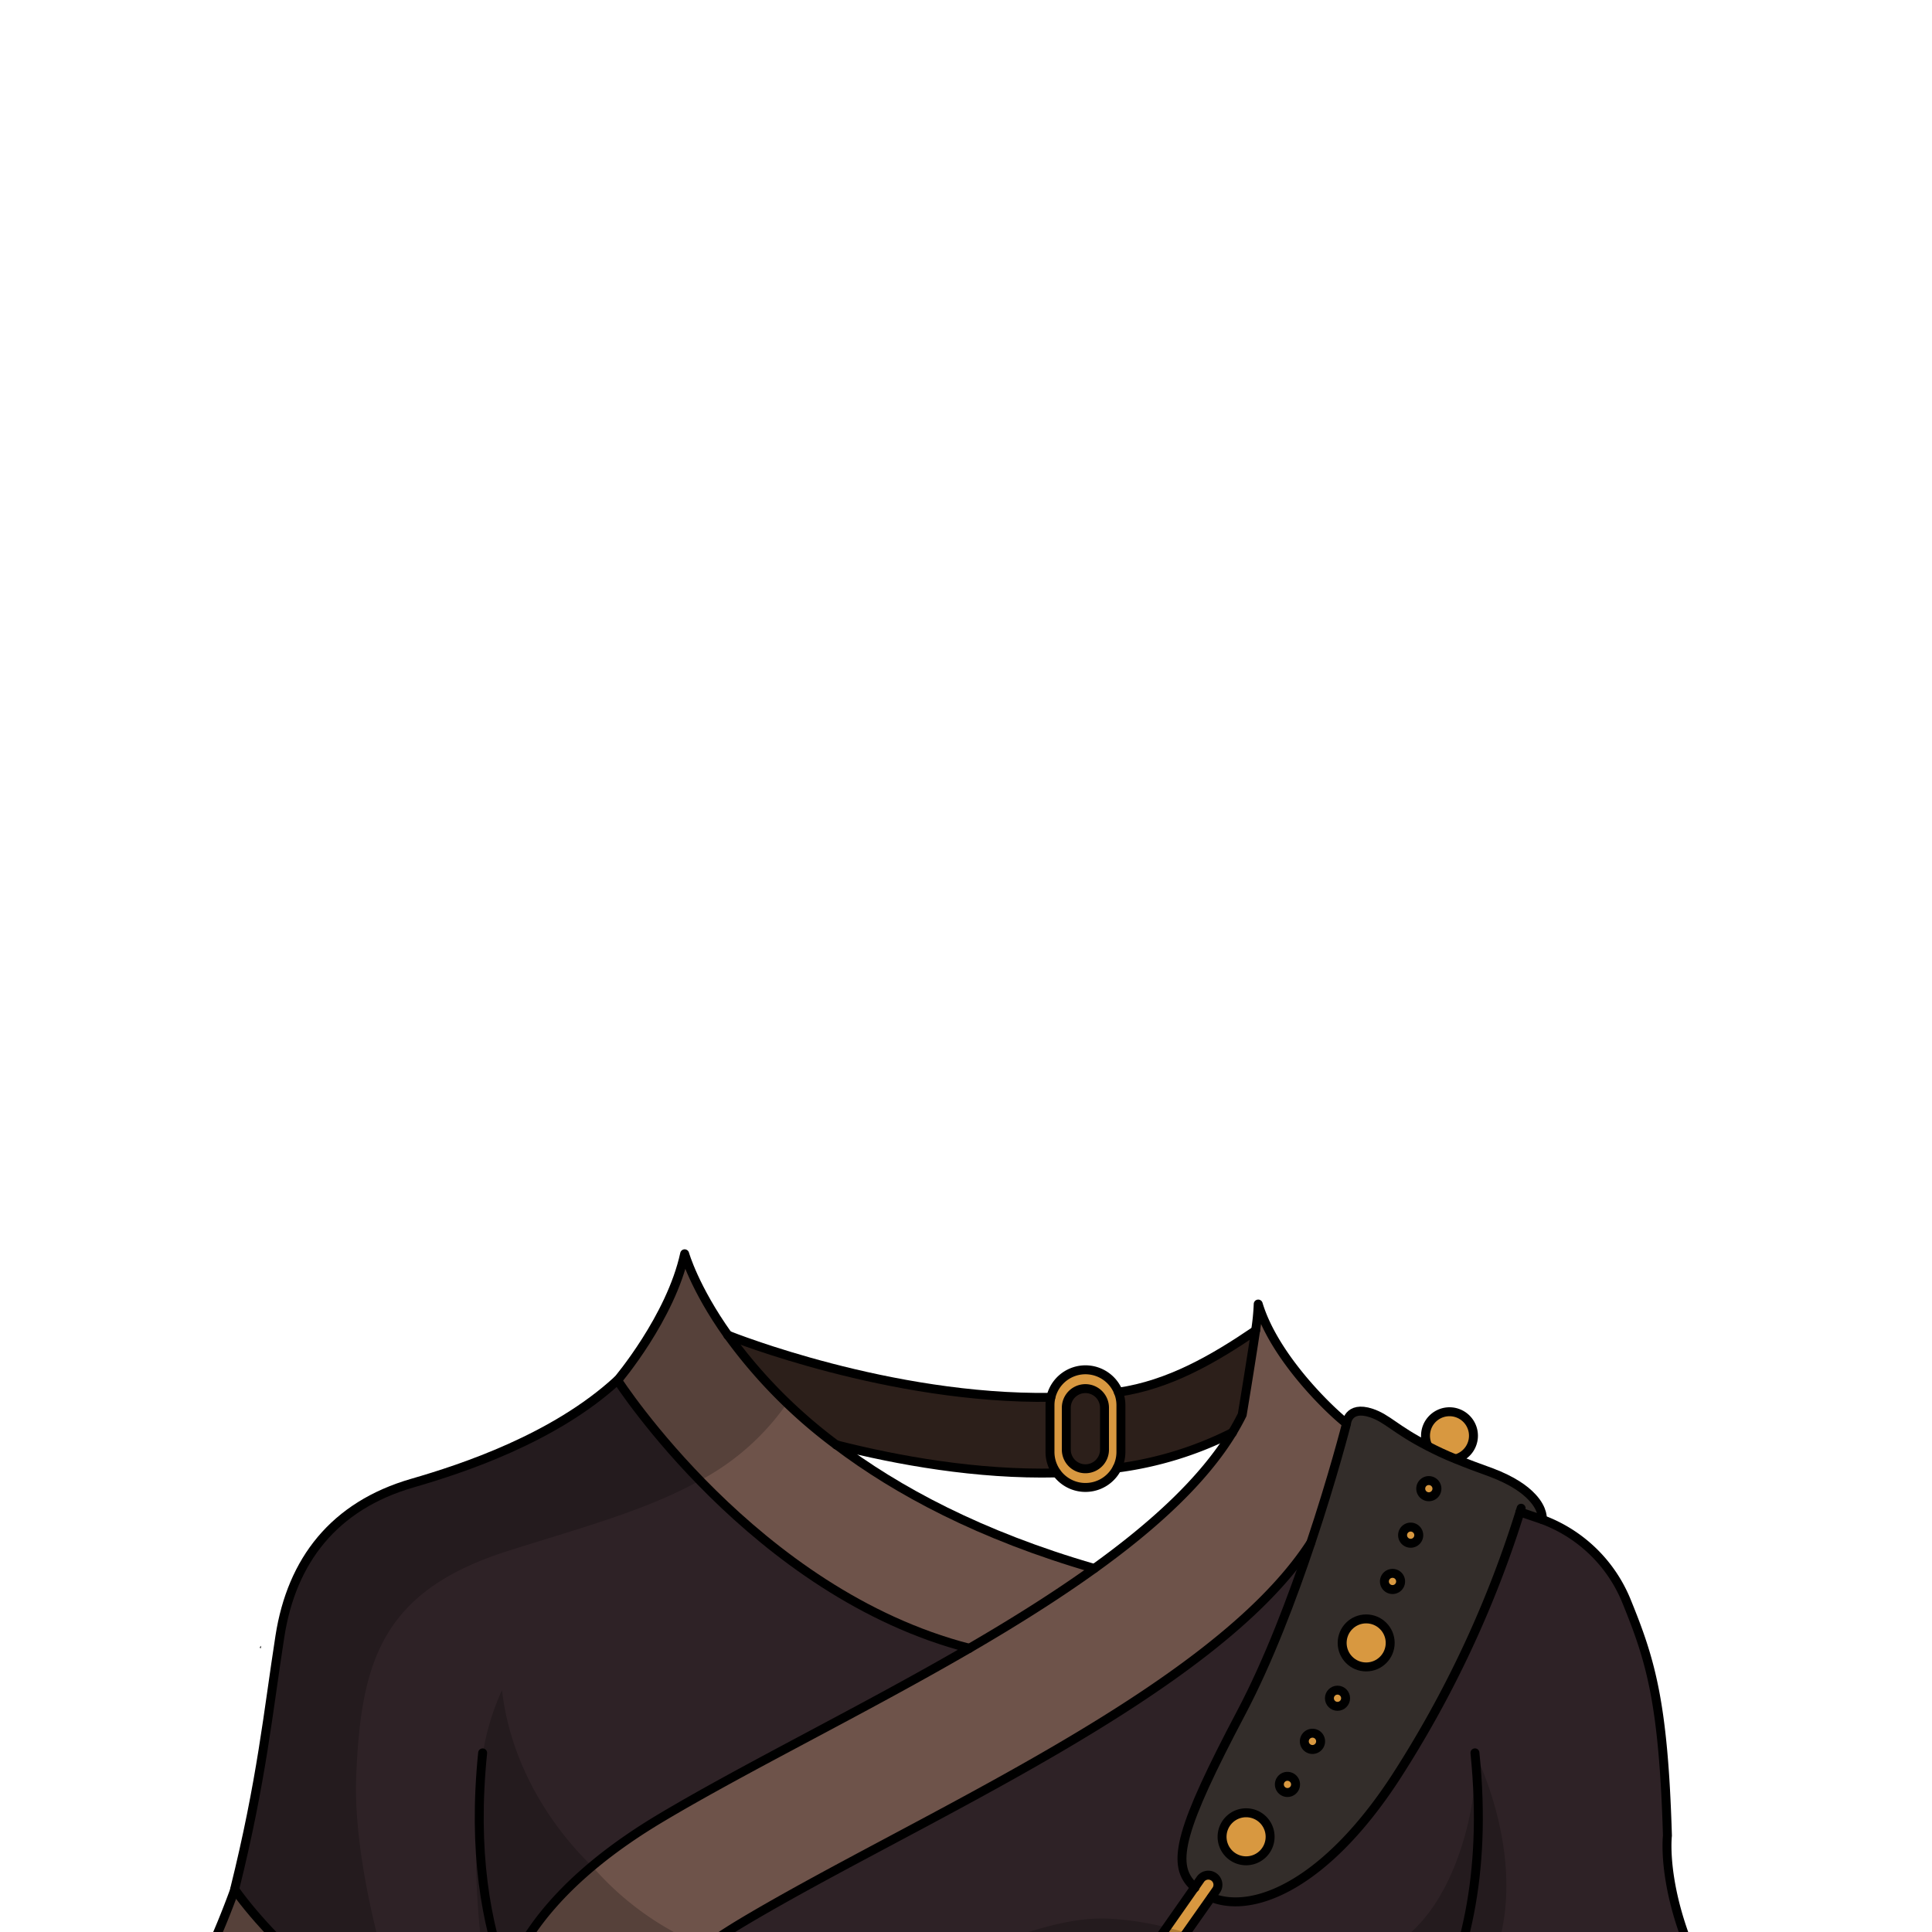 <svg xmlns="http://www.w3.org/2000/svg" viewBox="0 0 432 432">
  <defs>
    <style>.GUNDAN_CAT_OUTFIT_CAT_OUTFIT_15_cls-1{isolation:isolate;}.GUNDAN_CAT_OUTFIT_CAT_OUTFIT_15_cls-2{fill:#d89840;}.GUNDAN_CAT_OUTFIT_CAT_OUTFIT_15_cls-3{fill:#2e2226;}.GUNDAN_CAT_OUTFIT_CAT_OUTFIT_15_cls-4{opacity:0.22;mix-blend-mode:multiply;}.GUNDAN_CAT_OUTFIT_CAT_OUTFIT_15_cls-5{fill:#6e534a;}.GUNDAN_CAT_OUTFIT_CAT_OUTFIT_15_cls-6{fill:#2c1f1a;}.GUNDAN_CAT_OUTFIT_CAT_OUTFIT_15_cls-7{fill:#332d2a;}.GUNDAN_CAT_OUTFIT_CAT_OUTFIT_15_cls-8{fill:none;stroke:#000;stroke-linecap:round;stroke-linejoin:round;stroke-width:2px;}</style>
  </defs>
  <g class="GUNDAN_CAT_OUTFIT_CAT_OUTFIT_15_cls-1">
    <g id="Outfit">
      <path class="GUNDAN_CAT_OUTFIT_CAT_OUTFIT_15_cls-2" d="M272.27,421.56a2.13,2.13,0,0,1-.39,1.22l-1.05,1.5-9,12.79-2,2.89h0l-.85,1.21a2.15,2.15,0,0,1-3.52-2.47l.85-1.21,2-2.89L267.17,422l1.19-1.7a2.15,2.15,0,0,1,3.91,1.24Z" />
      <path class="GUNDAN_CAT_OUTFIT_CAT_OUTFIT_15_cls-3" d="M277.49,382.93c-13.65,25.87-15.58,33.64-11,38.43q.33.34.69.66l-6.29,9-2.54,3.62c-4-.95-9.63,2-13.49,7.52-3.38,4.83-4.48,10.25-3.15,13.86l-9.17,8.59h0c-3.76-1.76-9.83,0-14.74,4.59-4.63,4.33-6.81,9.88-5.75,13.75a5.51,5.51,0,0,0,.34,1l-10,8.74h0c-3.7-1.89-9.83-.35-14.9,4.06s-7.54,10.56-5.95,14.48l-9.64,7.94a7.48,7.48,0,0,0-2.6-.82c-3.53-.47-8.14,1-12.2,4.29H130.52s0-1.65,0-4.34c0-7.19.2-21.83.52-32.37a25.23,25.23,0,0,0-.79-6.18q-.18-.76-.42-1.53a.08.08,0,0,0,0,0c-.15-1-3-21.72,29.11-43.8q3.42-2.35,7.39-4.72c38.73-23.05,104.86-51,126.69-84.59C289,357.14,283.62,371.33,277.49,382.93Z" />
      <path class="GUNDAN_CAT_OUTFIT_CAT_OUTFIT_15_cls-4" d="M317.24,458.53c-9.84,17.94-9.85,21.32-9.85,21.33s-14.38,8.46-33.86-.34-37.68-7.49-58.64,2.18c-.95.44-1.91.84-2.86,1.21-20.14,7.84-41.05,1.43-41.05,1.43s-4.71,19.52-1.73,33.95c-3.53-.47-8.14,1-12.2,4.29H130.52s0-1.65,0-4.34c0-7.19.2-21.83.52-32.37a25.23,25.23,0,0,0-.79-6.18q-.18-.76-.42-1.53a.08.08,0,0,0,0,0c-.15-1-3-21.72,29.11-43.8a82.35,82.35,0,0,0,17,4.55c35.67,5.59,52.18-10.56,71.67-9.91a67.1,67.1,0,0,1,13.28,2c15.62,3.73,31.77,10.87,46.44,5.95,16.06-5.39,21.85-28.33,22.53-40C330.19,419.32,330.13,438.38,317.24,458.53Z" />
      <path class="GUNDAN_CAT_OUTFIT_CAT_OUTFIT_15_cls-3" d="M381.93,445c-8.54,17.26-25.43,29.75-41,38.16a174,174,0,0,1-34,13.93v22.82c0,1.72,0,2.72,0,2.72H174.14l10.09-8.32c3.73,1.71,9.69.14,14.63-4.18s7.44-10.27,6.07-14.21l10.33-9c3.78,1.52,9.65-.27,14.41-4.74.24-.22.47-.45.7-.69l.16-.16c.25-.25.48-.51.71-.77l.09-.1.12-.14c.18-.21.36-.43.52-.64a.83.83,0,0,0,.12-.16c.23-.28.43-.56.62-.84s.39-.55.57-.84l.06-.09c.2-.33.4-.66.57-1s.29-.54.42-.81l0-.08c.14-.3.27-.6.38-.89s.17-.43.24-.63a5,5,0,0,0,.16-.51,4.74,4.74,0,0,0,.15-.5c0-.17.09-.34.13-.51l0-.15.06-.28c0-.17,0-.33.08-.49v0a5.26,5.26,0,0,0,.07-.67c0-.23,0-.45,0-.68a7.57,7.57,0,0,0-.48-2.73l9-8.42c4.07,2.22,10.61-.76,14.95-7,3.86-5.5,4.75-11.76,2.47-15.25l3.46-4.94h0l5.49-7.84c9.51,3.79,25.65-3,41.12-26.73a242.39,242.39,0,0,0,27.93-59.47l5,1.7a32.5,32.5,0,0,1,18.82,18.27c5.34,13.11,8.26,22.46,9.14,52.41C372.58,410.46,370.85,424.41,381.93,445Z" />
      <path class="GUNDAN_CAT_OUTFIT_CAT_OUTFIT_15_cls-4" d="M341.15,483.11a174,174,0,0,1-34,13.93v5.78c-.06-.84-.13-1.69-.21-2.53-1.91-21.46,2.24-25.92,8.46-38.4C336.34,428.28,329.78,392,329.78,392s11,21.31,5.51,41.85S330.5,463.8,341.15,483.11Z" />
      <path class="GUNDAN_CAT_OUTFIT_CAT_OUTFIT_15_cls-4" d="M317.24,458.53c-9.84,17.94-9.85,21.32-9.85,21.33s-14.38,8.46-33.86-.34c-13-5.87-25.46-7.24-38.53-4.61a9.9,9.9,0,0,0,.47-7.2l9-8.42c4.07,2.22,10.61-.76,14.95-7,3.86-5.5,4.75-11.76,2.47-15.25l3.47-4.95c14.21,3.85,28.71,9.27,42,4.82,16.06-5.39,21.85-28.33,22.53-40C330.19,419.32,330.13,438.38,317.24,458.53Z" />
      <path d="M329.85,396.91c0-1.63-.05-3.29-.07-5A26.8,26.8,0,0,1,329.85,396.91Z" />
      <path class="GUNDAN_CAT_OUTFIT_CAT_OUTFIT_15_cls-2" d="M321.28,332.59a1.81,1.81,0,1,1-2.07-1.51A1.82,1.82,0,0,1,321.28,332.59Z" />
      <path class="GUNDAN_CAT_OUTFIT_CAT_OUTFIT_15_cls-2" d="M329.49,321a5.35,5.35,0,0,1-3.93,5.16c-2.5-1-4.57-2-6.31-2.91a5.3,5.3,0,0,1-.5-2.25,5.37,5.37,0,0,1,10.74,0Z" />
      <path class="GUNDAN_CAT_OUTFIT_CAT_OUTFIT_15_cls-2" d="M313.16,353.35a1.81,1.81,0,1,1-2.07-1.52A1.8,1.8,0,0,1,313.16,353.35Z" />
      <path class="GUNDAN_CAT_OUTFIT_CAT_OUTFIT_15_cls-2" d="M317.22,343a1.81,1.81,0,1,1-2.07-1.52A1.82,1.82,0,0,1,317.22,343Z" />
      <circle class="GUNDAN_CAT_OUTFIT_CAT_OUTFIT_15_cls-2" cx="299.07" cy="379.73" r="1.81" />
      <path class="GUNDAN_CAT_OUTFIT_CAT_OUTFIT_15_cls-2" d="M278.62,405.34a5.37,5.37,0,1,1-5.37,5.36A5.36,5.36,0,0,1,278.62,405.34Z" />
      <path class="GUNDAN_CAT_OUTFIT_CAT_OUTFIT_15_cls-2" d="M293.47,387.55a1.82,1.82,0,1,1-1.81,1.82A1.81,1.81,0,0,1,293.47,387.55Z" />
      <path class="GUNDAN_CAT_OUTFIT_CAT_OUTFIT_15_cls-2" d="M287.88,397.19a1.82,1.82,0,1,1-1.81,1.81A1.81,1.81,0,0,1,287.88,397.19Z" />
      <circle class="GUNDAN_CAT_OUTFIT_CAT_OUTFIT_15_cls-2" cx="305.48" cy="367.36" r="5.37" />
      <path class="GUNDAN_CAT_OUTFIT_CAT_OUTFIT_15_cls-5" d="M244.67,350.71c-8.58,6.17-18.1,12.12-27.95,17.85-25.78-6.63-46.54-23.39-60.24-37.5a162,162,0,0,1-18.42-22.42h0s11.92-14,15-28.29c0,0,2.13,7.61,9.66,18.19h0A106,106,0,0,0,176,313.74a125.9,125.9,0,0,0,11,9.33h0C200.51,333.27,219.13,343.33,244.67,350.71Z" />
      <path class="GUNDAN_CAT_OUTFIT_CAT_OUTFIT_15_cls-4" d="M176,313.74a55.31,55.31,0,0,1-19.52,17.32,162,162,0,0,1-18.42-22.42h0s11.92-14,15-28.29c0,0,2.13,7.61,9.66,18.19h0A106,106,0,0,0,176,313.74Z" />
      <path class="GUNDAN_CAT_OUTFIT_CAT_OUTFIT_15_cls-2" d="M250.63,314.24v10.45a7.93,7.93,0,1,1-15.86,0V314.24a8,8,0,0,1,.2-1.79,7.93,7.93,0,0,1,15.66,1.79ZM247,324.16v-9.39a4.27,4.27,0,0,0-8.54,0v9.39a4.27,4.27,0,0,0,8.54,0Z" />
      <path class="GUNDAN_CAT_OUTFIT_CAT_OUTFIT_15_cls-6" d="M162.76,298.54c.83.34,36.21,14.43,72.21,13.91a8,8,0,0,0-.2,1.79v10.45a7.91,7.91,0,0,0,1.51,4.66c-17.85.43-35.65-2.82-49.27-6.28h0A113,113,0,0,1,162.76,298.54Z" />
      <path class="GUNDAN_CAT_OUTFIT_CAT_OUTFIT_15_cls-7" d="M339.88,338.08A242.39,242.39,0,0,1,312,397.55c-15.47,23.69-31.61,30.52-41.12,26.73l1.05-1.5a2.13,2.13,0,0,0,.39-1.22,2.15,2.15,0,0,0-3.91-1.24l-1.19,1.7q-.36-.31-.69-.66c-4.57-4.79-2.64-12.56,11-38.43C283.62,371.33,289,357.14,293,345h0c5-14.92,8-26.7,8-26.7s.26-4.18,5.57-2.42c3.64,1.21,5.33,3.66,12.61,7.39,1.74.9,3.81,1.87,6.31,2.91,2.26.95,4.87,1.95,7.91,3,4.71,1.78,7.48,3.76,9.11,5.52,2.6,2.8,2.29,5,2.29,5Zm-20.12-3.42a1.81,1.81,0,1,0-2.06-1.52A1.82,1.82,0,0,0,319.76,334.66ZM315.71,345a1.82,1.82,0,1,0-2.07-1.52A1.82,1.82,0,0,0,315.71,345Zm-4.06,10.37a1.81,1.81,0,1,0-2.07-1.51A1.8,1.8,0,0,0,311.65,355.41Zm-.8,11.95a5.37,5.37,0,1,0-5.37,5.37A5.37,5.37,0,0,0,310.85,367.36Zm-10,12.37a1.81,1.81,0,1,0-1.81,1.81A1.81,1.81,0,0,0,300.88,379.73Zm-5.59,9.64a1.82,1.82,0,1,0-1.82,1.81A1.81,1.81,0,0,0,295.29,389.37Zm-5.6,9.63a1.81,1.81,0,1,0-1.81,1.82A1.81,1.81,0,0,0,289.69,399ZM284,410.7a5.37,5.37,0,1,0-5.36,5.37A5.36,5.36,0,0,0,284,410.7Z" />
      <path class="GUNDAN_CAT_OUTFIT_CAT_OUTFIT_15_cls-6" d="M247,314.77v9.39a4.27,4.27,0,0,1-8.54,0v-9.39a4.27,4.27,0,0,1,8.54,0Z" />
      <path class="GUNDAN_CAT_OUTFIT_CAT_OUTFIT_15_cls-6" d="M280.77,297.5c-1.25,8.3-3,18.86-3,18.86q-1,2-2.2,4h0a80,80,0,0,1-25.77,7.93,7.93,7.93,0,0,0,.85-3.57V314.24a8,8,0,0,0-.56-2.94C261.43,309.65,271.37,303.89,280.77,297.5Z" />
      <path class="GUNDAN_CAT_OUTFIT_CAT_OUTFIT_15_cls-3" d="M216.72,368.56C192.87,382.41,167.08,395,148,406.36a118.9,118.9,0,0,0-15.57,10.92c-11.44,9.6-16.73,18.59-19.13,25.37a36.61,36.61,0,0,0-1.17,4,121.7,121.7,0,0,0,6.75,14.7c4.07,7.43,8.94,14.41,11.43,18.32a25.23,25.23,0,0,1,.79,6.18s-5.93-3.58-14.65-9.37c-6.76-4.48-15.19-10.28-23.85-16.76h0c-15.37-11.49-31.45-25.12-40.1-37.28,6.06-24.33,7.49-39.64,10.13-56.59S74.7,336.69,92.2,331.63c11.2-3.24,31.72-10,45.86-23a162,162,0,0,0,18.42,22.42C170.18,345.17,190.94,361.93,216.72,368.56Z" />
      <path class="GUNDAN_CAT_OUTFIT_CAT_OUTFIT_15_cls-4" d="M79.65,397.26c-1,25.77,12.92,62.48,12.92,62.48h0c-15.37-11.49-31.45-25.12-40.1-37.28,6.06-24.33,7.49-39.64,10.13-56.59S74.7,336.69,92.2,331.63c11.2-3.24,31.72-10,45.86-23a162,162,0,0,0,18.42,22.42c-12.3,6.84-27.26,10.75-43.14,15.82C85.43,355.8,80.65,371.48,79.65,397.26Z" />
      <path class="GUNDAN_CAT_OUTFIT_CAT_OUTFIT_15_cls-4" d="M113.27,442.65a36.61,36.61,0,0,0-1.17,4,121.7,121.7,0,0,0,6.75,14.7c4.07,7.43,8.94,14.41,11.43,18.32a25.23,25.23,0,0,1,.79,6.18s-5.93-3.58-14.65-9.37a240.28,240.28,0,0,1-7-29.38c-2.41-13.94-4-30.9-2.17-46.71a55.88,55.88,0,0,1,5-22.49c1.6,14.23,8.75,28.26,20.07,39.36C121,426.88,115.67,435.87,113.27,442.65Z" />
      <path class="GUNDAN_CAT_OUTFIT_CAT_OUTFIT_15_cls-5" d="M301.07,318.31s-3,11.78-8,26.7h0c-21.83,33.59-88,61.54-126.69,84.59q-4.78,2.85-8.78,5.69C127,457,129.7,477.18,129.85,478.13a.08.08,0,0,1,0,0q.24.76.42,1.53c-2.49-3.91-7.36-10.89-11.43-18.32a121.7,121.7,0,0,1-6.75-14.7,36.61,36.61,0,0,1,1.17-4c2.4-6.78,7.69-15.77,19.13-25.37A118.9,118.9,0,0,1,148,406.36c19.11-11.38,44.9-23.95,68.75-37.8,9.85-5.73,19.37-11.68,27.95-17.85,13.32-9.57,24.38-19.7,30.88-30.38h0q1.21-2,2.2-4s1.76-10.56,3-18.86a51.28,51.28,0,0,0,.58-5.88C284.86,303.26,296.84,315,301.07,318.31Z" />
      <path class="GUNDAN_CAT_OUTFIT_CAT_OUTFIT_15_cls-4" d="M129.85,478.13a.08.08,0,0,1,0,0q.24.76.42,1.53c-2.49-3.91-7.36-10.89-11.43-18.32a121.7,121.7,0,0,1-6.75-14.7,36.61,36.61,0,0,1,1.17-4c2.4-6.78,7.69-15.77,19.13-25.37a66.08,66.08,0,0,0,25.17,18C127,457,129.7,477.18,129.85,478.13Z" />
      <path class="GUNDAN_CAT_OUTFIT_CAT_OUTFIT_15_cls-5" d="M131.07,485.87c-.32,10.54-.47,25.18-.52,32.37h0a377.18,377.18,0,0,1-44.05-24.56A250.45,250.45,0,0,1,57,471.49a128.72,128.72,0,0,1-18.14-19.42,193.9,193.9,0,0,0,13.65-29.61c8.65,12.15,24.72,25.78,40.1,37.28h0C112.41,474.58,131.07,485.87,131.07,485.87Z" />
      <path class="GUNDAN_CAT_OUTFIT_CAT_OUTFIT_15_cls-4" d="M75.94,467.71c-1.53,8,6.32,20.14,10.53,26A250.45,250.45,0,0,1,57,471.49a128.72,128.72,0,0,1-18.14-19.42,193.9,193.9,0,0,0,13.65-29.61c8.65,12.15,24.72,25.78,40.1,37.28C92.08,459.65,78,457.12,75.94,467.71Z" />
      <path d="M58.35,368c0,.44,0,.67-.16.52S58.16,368.24,58.35,368Z" />
      <path class="GUNDAN_CAT_OUTFIT_CAT_OUTFIT_15_cls-8" d="M130.52,518.24S87.5,498.67,57,471.49a128.72,128.72,0,0,1-18.14-19.42,193.9,193.9,0,0,0,13.65-29.61" />
      <path class="GUNDAN_CAT_OUTFIT_CAT_OUTFIT_15_cls-8" d="M131.07,485.87s-58.79-35.56-78.61-63.41c6.06-24.33,7.49-39.64,10.13-56.59S74.7,336.69,92.2,331.63c11.2-3.24,31.72-10,45.86-23" />
      <path class="GUNDAN_CAT_OUTFIT_CAT_OUTFIT_15_cls-8" d="M113.27,442.65c-4.55-12.46-7.61-28.43-5.35-50.7" />
      <path class="GUNDAN_CAT_OUTFIT_CAT_OUTFIT_15_cls-8" d="M307.19,522.58s0-1,0-2.72c0-6.37-.18-22.58-.53-34,0-21.25,28.92-37,23.14-93.92" />
      <path class="GUNDAN_CAT_OUTFIT_CAT_OUTFIT_15_cls-8" d="M129.86,478.16a.08.08,0,0,0,0,0c-.16-1-3.4-24.77,36.5-48.52,38.73-23.05,104.86-51,126.69-84.59" />
      <path class="GUNDAN_CAT_OUTFIT_CAT_OUTFIT_15_cls-8" d="M275.56,320.33q1.21-2,2.2-4s1.76-10.56,3-18.86a51.28,51.28,0,0,0,.58-5.88c3.51,11.64,15.49,23.35,19.72,26.69" />
      <path class="GUNDAN_CAT_OUTFIT_CAT_OUTFIT_15_cls-8" d="M112.1,446.67a36.61,36.61,0,0,1,1.17-4c3.3-9.32,12-22.8,34.7-36.29,19.11-11.38,44.9-23.95,68.75-37.8,9.85-5.73,19.37-11.68,27.95-17.85,13.32-9.57,24.38-19.7,30.88-30.38" />
      <path class="GUNDAN_CAT_OUTFIT_CAT_OUTFIT_15_cls-8" d="M162.75,298.54c-7.53-10.58-9.66-18.19-9.66-18.19-3.11,14.3-15,28.29-15,28.29h0s30.6,47.57,78.66,59.92" />
      <path class="GUNDAN_CAT_OUTFIT_CAT_OUTFIT_15_cls-8" d="M187,323.07a113,113,0,0,1-24.24-24.53" />
      <path class="GUNDAN_CAT_OUTFIT_CAT_OUTFIT_15_cls-8" d="M244.68,350.71h0c-25.54-7.38-44.16-17.44-57.66-27.64" />
      <path class="GUNDAN_CAT_OUTFIT_CAT_OUTFIT_15_cls-8" d="M344.87,339.78s.31-2.25-2.29-5c-1.63-1.76-4.4-3.74-9.11-5.52-3-1.07-5.65-2.07-7.91-3-2.5-1-4.57-2-6.31-2.91-7.28-3.73-9-6.18-12.61-7.39-5.31-1.76-5.57,2.42-5.57,2.42s-3,11.78-8,26.7h0c-4.06,12.12-9.42,26.31-15.55,37.91-13.65,25.87-15.58,33.64-11,38.43q.33.34.69.66" />
      <path class="GUNDAN_CAT_OUTFIT_CAT_OUTFIT_15_cls-8" d="M340.13,337.25c-.07.25-.16.52-.25.83A242.39,242.39,0,0,1,312,397.55c-15.47,23.69-31.61,30.52-41.12,26.73" />
      <path class="GUNDAN_CAT_OUTFIT_CAT_OUTFIT_15_cls-8" d="M339.88,338.08l5,1.7a32.5,32.5,0,0,1,18.82,18.27c5.34,13.11,8.26,22.46,9.14,52.41,0,0-1.73,14,9.35,34.49a119.36,119.36,0,0,0,14.7,21.1,116.67,116.67,0,0,1-17.12,18.5c-32,28-72.59,35.31-72.59,35.31V497s56.69-15.08,75-52.09" />
      <path class="GUNDAN_CAT_OUTFIT_CAT_OUTFIT_15_cls-8" d="M249.78,328.26a7.93,7.93,0,0,1-15-3.57V314.24a8,8,0,0,1,.2-1.79,7.93,7.93,0,0,1,15.66,1.79v10.45A7.93,7.93,0,0,1,249.78,328.26Z" />
      <path class="GUNDAN_CAT_OUTFIT_CAT_OUTFIT_15_cls-8" d="M242.7,328.42a4.27,4.27,0,0,1-4.27-4.26v-9.39a4.27,4.27,0,0,1,8.54,0v9.39A4.27,4.27,0,0,1,242.7,328.42Z" />
      <path class="GUNDAN_CAT_OUTFIT_CAT_OUTFIT_15_cls-8" d="M280.77,297.5c-9.4,6.39-19.34,12.15-30.7,13.8" />
      <path class="GUNDAN_CAT_OUTFIT_CAT_OUTFIT_15_cls-8" d="M162.75,298.54h0c.83.34,36.21,14.43,72.21,13.91" />
      <path class="GUNDAN_CAT_OUTFIT_CAT_OUTFIT_15_cls-8" d="M187,323.07h0c13.62,3.46,31.42,6.71,49.27,6.28" />
      <path class="GUNDAN_CAT_OUTFIT_CAT_OUTFIT_15_cls-8" d="M275.56,320.33h0a80,80,0,0,1-25.77,7.93" />
      <path class="GUNDAN_CAT_OUTFIT_CAT_OUTFIT_15_cls-8" d="M259.84,440l-.85,1.21a2.15,2.15,0,0,1-3.52-2.47l.85-1.21,2-2.89L267.17,422l1.19-1.7a2.15,2.15,0,1,1,3.52,2.46l-1.05,1.5-9,12.79-2,2.89Z" />
      <path class="GUNDAN_CAT_OUTFIT_CAT_OUTFIT_15_cls-8" d="M284,410.7a5.37,5.37,0,1,1-5.36-5.36A5.36,5.36,0,0,1,284,410.7Z" />
      <circle class="GUNDAN_CAT_OUTFIT_CAT_OUTFIT_15_cls-8" cx="305.48" cy="367.36" r="5.37" />
      <path class="GUNDAN_CAT_OUTFIT_CAT_OUTFIT_15_cls-8" d="M325.56,326.19a5.36,5.36,0,1,0-6.81-5.16,5.3,5.3,0,0,0,.5,2.25" />
      <path class="GUNDAN_CAT_OUTFIT_CAT_OUTFIT_15_cls-8" d="M289.69,399a1.81,1.81,0,1,1-1.81-1.81A1.82,1.82,0,0,1,289.69,399Z" />
      <path class="GUNDAN_CAT_OUTFIT_CAT_OUTFIT_15_cls-8" d="M295.29,389.37a1.82,1.82,0,1,1-1.82-1.82A1.81,1.81,0,0,1,295.29,389.37Z" />
      <circle class="GUNDAN_CAT_OUTFIT_CAT_OUTFIT_15_cls-8" cx="299.07" cy="379.73" r="1.81" />
      <path class="GUNDAN_CAT_OUTFIT_CAT_OUTFIT_15_cls-8" d="M313.16,353.35a1.81,1.81,0,1,1-2.07-1.52A1.8,1.8,0,0,1,313.16,353.35Z" />
      <path class="GUNDAN_CAT_OUTFIT_CAT_OUTFIT_15_cls-8" d="M317.22,343a1.81,1.81,0,1,1-2.07-1.52A1.82,1.82,0,0,1,317.22,343Z" />
      <path class="GUNDAN_CAT_OUTFIT_CAT_OUTFIT_15_cls-8" d="M321.28,332.59a1.81,1.81,0,1,1-2.07-1.51A1.82,1.82,0,0,1,321.28,332.59Z" />
      <path d="M329.85,396.91c0-1.63-.05-3.29-.07-5A26.8,26.8,0,0,1,329.85,396.91Z" />
      <path d="M329.85,396.91c0-1.63-.05-3.29-.07-5A26.8,26.8,0,0,1,329.85,396.91Z" />
    </g>
  </g>
</svg>